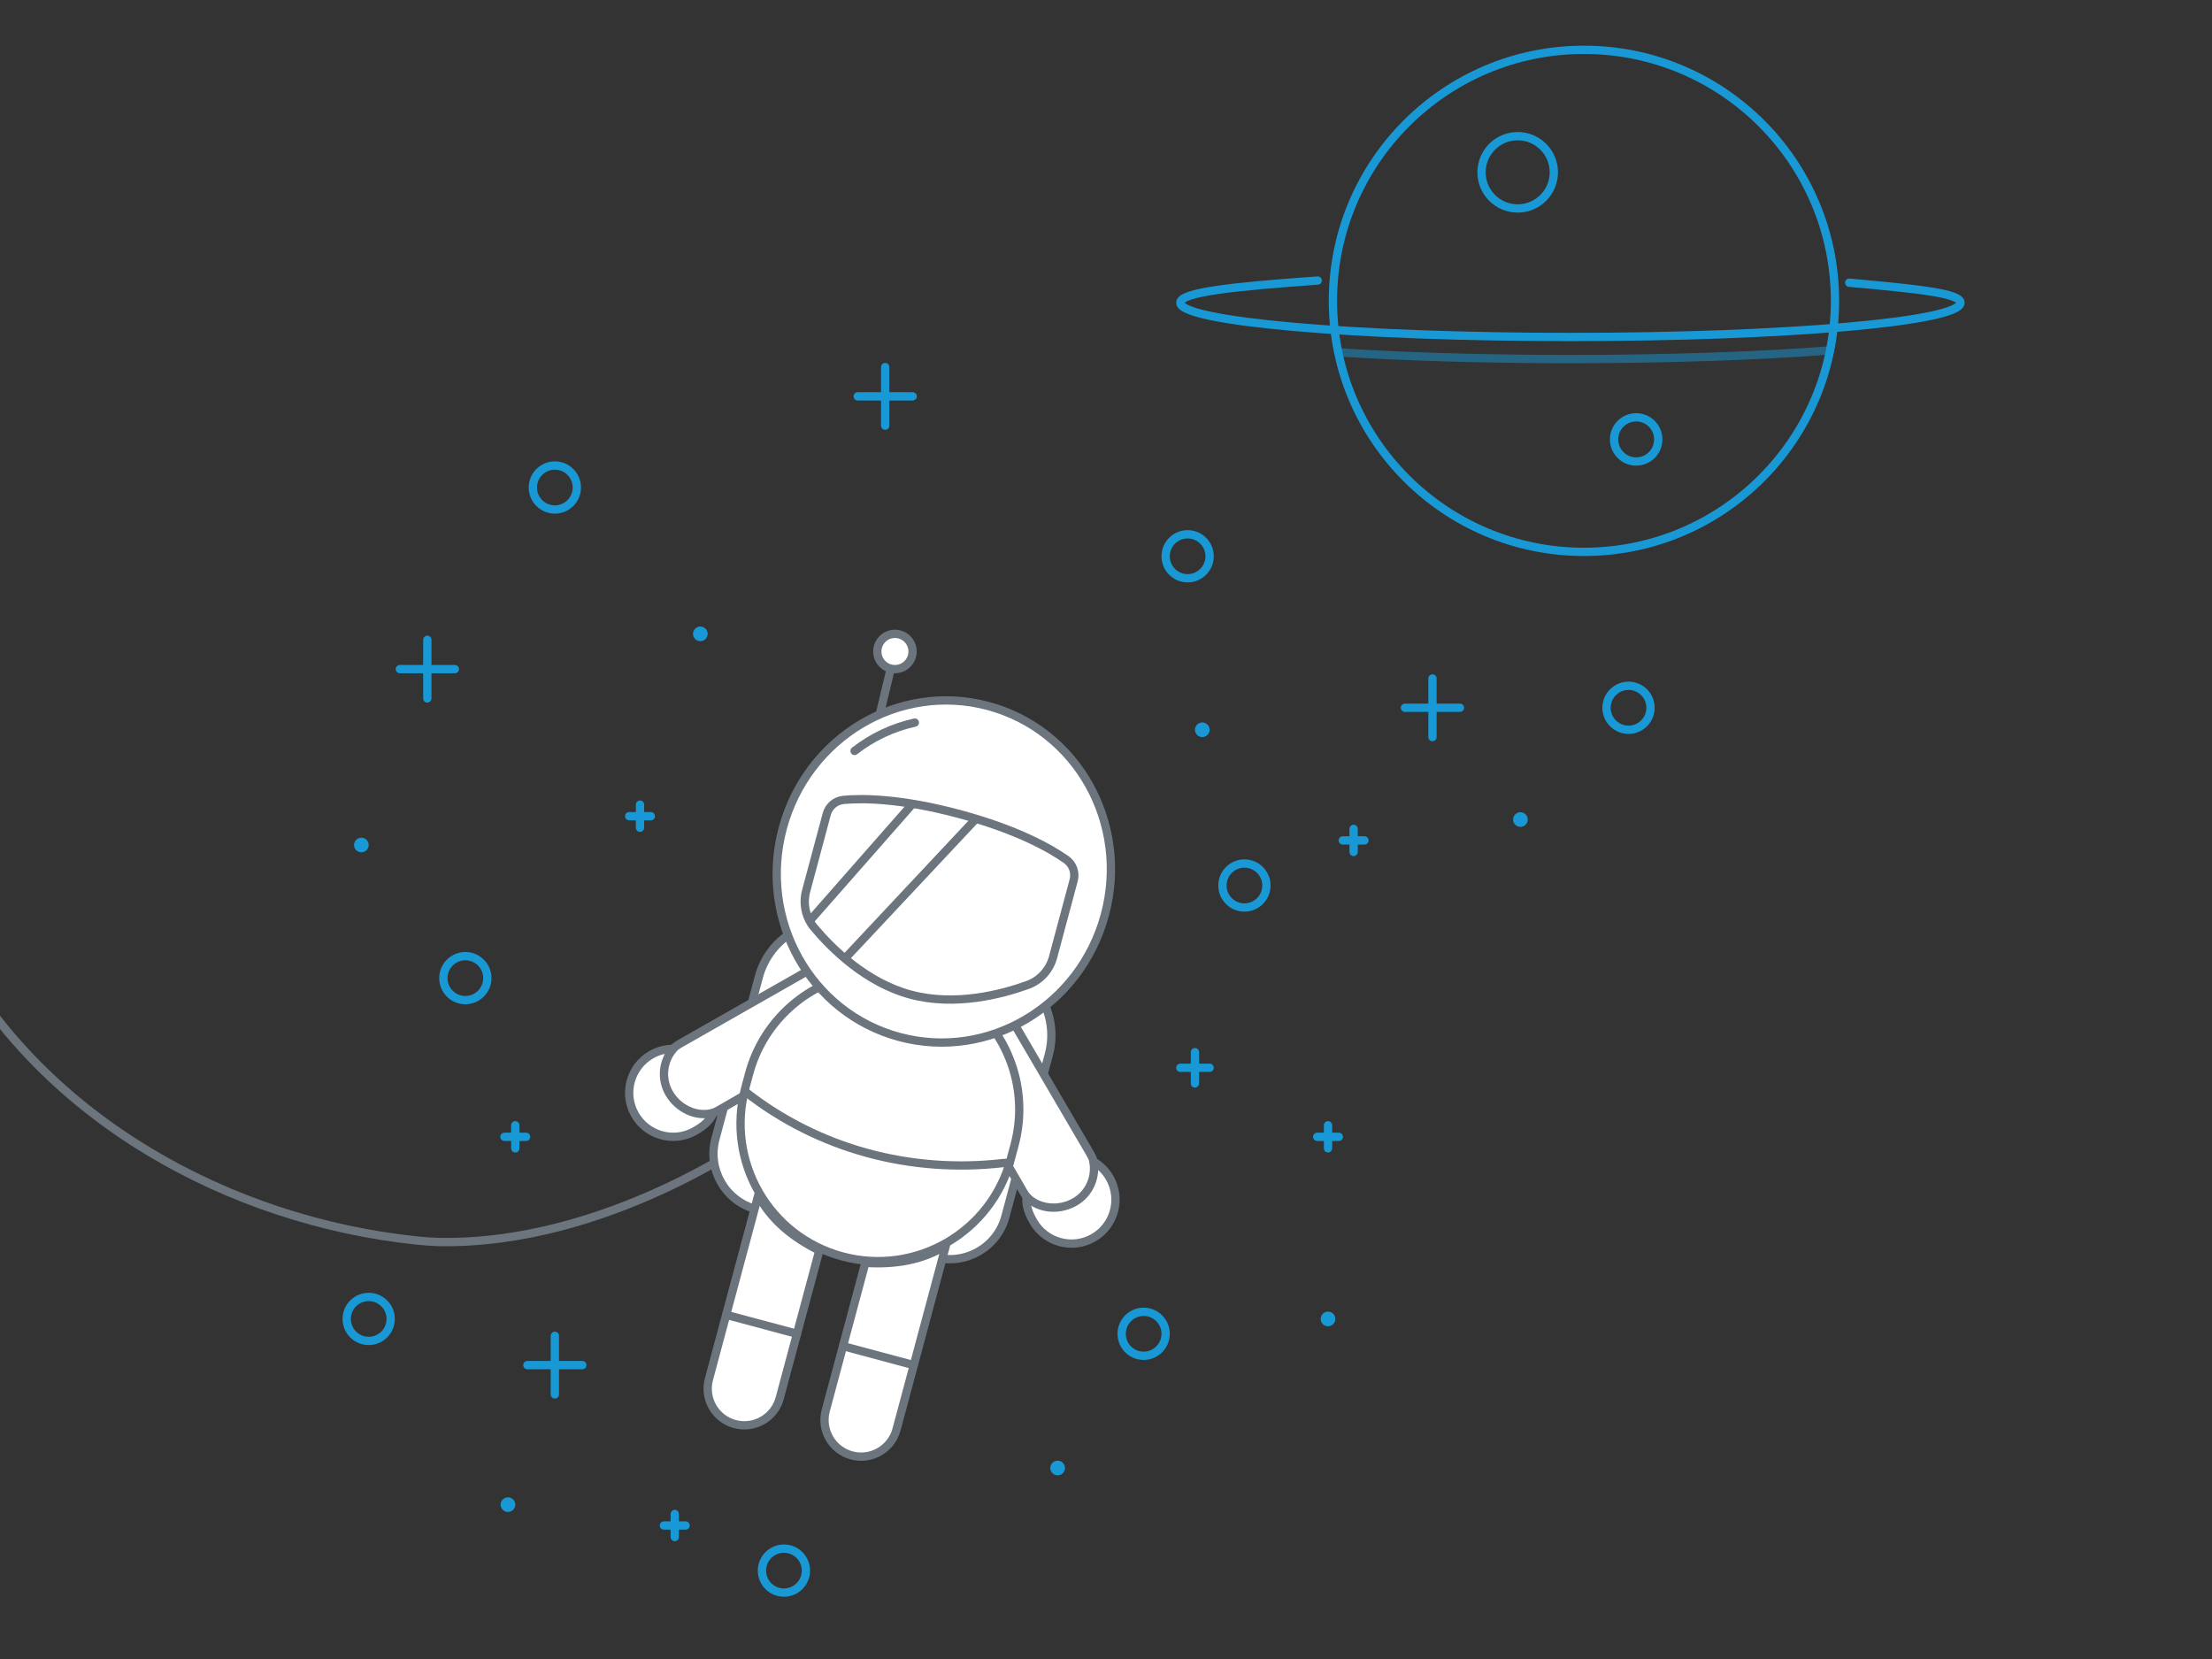<svg version="1.1" xmlns="http://www.w3.org/2000/svg" xmlns:xlink="http://www.w3.org/1999/xlink" viewBox="0 0 800 600"><rect x="0" y="0" width="800" height="600" fill="#333333" stroke="none"/><g><defs><clipPath id="GlassClip"><path d="M380.857,346.164c-1.247,4.651-4.668,8.421-9.196,10.06c-9.332,3.377-26.2,7.817-42.301,3.5      s-28.485-16.599-34.877-24.192c-3.101-3.684-4.177-8.66-2.93-13.311l7.453-27.798c0.756-2.82,3.181-4.868,6.088-5.13      c6.755-0.61,20.546-0.608,41.785,5.087s33.181,12.591,38.725,16.498c2.387,1.682,3.461,4.668,2.705,7.488L380.857,346.164z" /></clipPath><clipPath id="cordClip"><rect width="800" height="600" /></clipPath></defs><g id="planet"><circle fill="none" stroke="#1899d5" stroke-width="3" stroke-miterlimit="10" cx="572.859" cy="108.803" r="90.788" /><circle id="craterBig" fill="none" stroke="#1899d5" stroke-width="3" stroke-miterlimit="10" cx="548.891" cy="62.319" r="13.074" /><circle id="craterSmall" fill="none" stroke="#1899d5" stroke-width="3" stroke-miterlimit="10" cx="591.743" cy="158.918" r="7.989" /><path id="ring" fill="none" stroke="#1899d5" stroke-width="3" stroke-linecap="round" stroke-miterlimit="10" d="  M476.562,101.461c-30.404,2.164-49.691,4.221-49.691,8.007c0,6.853,63.166,12.408,141.085,12.408s141.085-5.555,141.085-12.408  c0-3.378-15.347-4.988-40.243-7.225" /><path id="ringShadow" opacity="0.5" fill="none" stroke="#1899d5" stroke-width="3" stroke-linecap="round" stroke-miterlimit="10" d="  M483.985,127.43c23.462,1.531,52.515,2.436,83.972,2.436c36.069,0,68.978-1.19,93.922-3.149" /></g><g id="stars"><g id="starsBig"><g><line fill="none" stroke="#1899d5" stroke-width="3" stroke-linecap="round" stroke-miterlimit="10" x1="518.07" y1="245.375" x2="518.07" y2="266.581" /><line fill="none" stroke="#1899d5" stroke-width="3" stroke-linecap="round" stroke-miterlimit="10" x1="508.129" y1="255.978" x2="528.01" y2="255.978" /></g><g><line fill="none" stroke="#1899d5" stroke-width="3" stroke-linecap="round" stroke-miterlimit="10" x1="154.55" y1="231.391" x2="154.55" y2="252.598" /><line fill="none" stroke="#1899d5" stroke-width="3" stroke-linecap="round" stroke-miterlimit="10" x1="144.609" y1="241.995" x2="164.49" y2="241.995" /></g><g><line fill="none" stroke="#1899d5" stroke-width="3" stroke-linecap="round" stroke-miterlimit="10" x1="320.135" y1="132.746" x2="320.135" y2="153.952" /><line fill="none" stroke="#1899d5" stroke-width="3" stroke-linecap="round" stroke-miterlimit="10" x1="310.194" y1="143.349" x2="330.075" y2="143.349" /></g><g><line fill="none" stroke="#1899d5" stroke-width="3" stroke-linecap="round" stroke-miterlimit="10" x1="200.67" y1="483.11" x2="200.67" y2="504.316" /><line fill="none" stroke="#1899d5" stroke-width="3" stroke-linecap="round" stroke-miterlimit="10" x1="210.611" y1="493.713" x2="190.73" y2="493.713" /></g></g><g id="starsSmall"><g><line fill="none" stroke="#1899d5" stroke-width="3" stroke-linecap="round" stroke-miterlimit="10" x1="432.173" y1="380.52" x2="432.173" y2="391.83" /><line fill="none" stroke="#1899d5" stroke-width="3" stroke-linecap="round" stroke-miterlimit="10" x1="426.871" y1="386.175" x2="437.474" y2="386.175" /></g><g><line fill="none" stroke="#1899d5" stroke-width="3" stroke-linecap="round" stroke-miterlimit="10" x1="489.555" y1="299.765" x2="489.555" y2="308.124" /><line fill="none" stroke="#1899d5" stroke-width="3" stroke-linecap="round" stroke-miterlimit="10" x1="485.636" y1="303.945" x2="493.473" y2="303.945" /></g><g><line fill="none" stroke="#1899d5" stroke-width="3" stroke-linecap="round" stroke-miterlimit="10" x1="231.468" y1="291.009" x2="231.468" y2="299.369" /><line fill="none" stroke="#1899d5" stroke-width="3" stroke-linecap="round" stroke-miterlimit="10" x1="227.55" y1="295.189" x2="235.387" y2="295.189" /></g><g><line fill="none" stroke="#1899d5" stroke-width="3" stroke-linecap="round" stroke-miterlimit="10" x1="244.032" y1="547.539" x2="244.032" y2="555.898" /><line fill="none" stroke="#1899d5" stroke-width="3" stroke-linecap="round" stroke-miterlimit="10" x1="247.95" y1="551.719" x2="240.113" y2="551.719" /></g><g><line fill="none" stroke="#1899d5" stroke-width="3" stroke-linecap="round" stroke-miterlimit="10" x1="186.359" y1="406.967" x2="186.359" y2="415.326" /><line fill="none" stroke="#1899d5" stroke-width="3" stroke-linecap="round" stroke-miterlimit="10" x1="190.277" y1="411.146" x2="182.44" y2="411.146" /></g><g><line fill="none" stroke="#1899d5" stroke-width="3" stroke-linecap="round" stroke-miterlimit="10" x1="480.296" y1="406.967" x2="480.296" y2="415.326" /><line fill="none" stroke="#1899d5" stroke-width="3" stroke-linecap="round" stroke-miterlimit="10" x1="484.215" y1="411.146" x2="476.378" y2="411.146" /></g></g><g id="circlesBig"><circle fill="none" stroke="#1899d5" stroke-width="3" stroke-linecap="round" stroke-miterlimit="10" cx="588.977" cy="255.978" r="7.952" /><circle fill="none" stroke="#1899d5" stroke-width="3" stroke-linecap="round" stroke-miterlimit="10" cx="450.066" cy="320.259" r="7.952" /><circle fill="none" stroke="#1899d5" stroke-width="3" stroke-linecap="round" stroke-miterlimit="10" cx="168.303" cy="353.753" r="7.952" /><circle fill="none" stroke="#1899d5" stroke-width="3" stroke-linecap="round" stroke-miterlimit="10" cx="429.522" cy="201.185" r="7.952" /><circle fill="none" stroke="#1899d5" stroke-width="3" stroke-linecap="round" stroke-miterlimit="10" cx="200.67" cy="176.313" r="7.952" /><circle fill="none" stroke="#1899d5" stroke-width="3" stroke-linecap="round" stroke-miterlimit="10" cx="133.343" cy="477.014" r="7.952" /><circle fill="none" stroke="#1899d5" stroke-width="3" stroke-linecap="round" stroke-miterlimit="10" cx="283.521" cy="568.033" r="7.952" /><circle fill="none" stroke="#1899d5" stroke-width="3" stroke-linecap="round" stroke-miterlimit="10" cx="413.618" cy="482.387" r="7.952" /></g><g id="circlesSmall"><circle fill="#1899d5" cx="549.879" cy="296.402" r="2.651" /><circle fill="#1899d5" cx="253.29" cy="229.24" r="2.651" /><circle fill="#1899d5" cx="434.824" cy="263.931" r="2.651" /><circle fill="#1899d5" cx="183.708" cy="544.176" r="2.651" /><circle fill="#1899d5" cx="382.515" cy="530.923" r="2.651" /><circle fill="#1899d5" cx="130.693" cy="305.608" r="2.651" /><circle fill="#1899d5" cx="480.296" cy="477.014" r="2.651" /></g></g><g id="spaceman" clip-path="url(cordClip)"><path id="cord" fill="none" stroke="#6c757d" stroke-width="3" stroke-linecap="round" stroke-linejoin="round" stroke-miterlimit="10" d="  M273.813,410.969c0,0-54.527,39.501-115.34,38.218c-2.28-0.048-4.926-0.241-7.841-0.548  c-68.038-7.178-134.288-43.963-167.33-103.87c-0.908-1.646-1.793-3.3-2.654-4.964c-18.395-35.511-37.259-83.385-32.075-118.817" /><path id="backpack" fill="#FFFFFF" stroke="#6c757d" stroke-width="3" stroke-linecap="round" stroke-linejoin="round" stroke-miterlimit="10" d="  M338.164,454.689l-64.726-17.353c-11.086-2.972-17.664-14.369-14.692-25.455l15.694-58.537  c3.889-14.504,18.799-23.11,33.303-19.221l52.349,14.035c14.504,3.889,23.11,18.799,19.221,33.303l-15.694,58.537  C360.647,451.083,349.251,457.661,338.164,454.689z" /><g id="antenna"><line fill="#FFFFFF" stroke="#6c757d" stroke-width="3" stroke-linecap="round" stroke-linejoin="round" stroke-miterlimit="10" x1="323.396" y1="236.625" x2="295.285" y2="353.753" /><circle fill="#FFFFFF" stroke="#6c757d" stroke-width="3" stroke-linecap="round" stroke-linejoin="round" stroke-miterlimit="10" cx="323.666" cy="235.617" r="6.375" /></g><g id="armR"><path fill="#FFFFFF" stroke="#6c757d" stroke-width="3" stroke-linecap="round" stroke-linejoin="round" stroke-miterlimit="10" d="      M360.633,363.039c1.352,1.061,4.91,5.056,5.824,6.634l27.874,47.634c3.855,6.649,1.59,15.164-5.059,19.02l0,0      c-6.649,3.855-15.164,1.59-19.02-5.059l-5.603-9.663" /><path fill="#FFFFFF" stroke="#6c757d" stroke-width="3" stroke-linecap="round" stroke-linejoin="round" stroke-miterlimit="10" d="      M388.762,434.677c5.234-3.039,7.731-8.966,6.678-14.594c2.344,1.343,4.383,3.289,5.837,5.793      c4.411,7.596,1.829,17.33-5.767,21.741c-7.596,4.411-17.33,1.829-21.741-5.767c-1.754-3.021-2.817-5.818-2.484-9.046      C375.625,437.355,383.087,437.973,388.762,434.677z" /></g><g id="armL"><path fill="#FFFFFF" stroke="#6c757d" stroke-width="3" stroke-linecap="round" stroke-linejoin="round" stroke-miterlimit="10" d="      M301.301,347.66c-1.702,0.242-5.91,1.627-7.492,2.536l-47.965,27.301c-6.664,3.829-8.963,12.335-5.134,18.999h0      c3.829,6.664,12.335,8.963,18.999,5.134l9.685-5.564" /><path fill="#FFFFFF" stroke="#6c757d" stroke-width="3" stroke-linecap="round" stroke-linejoin="round" stroke-miterlimit="10" d="      M241.978,395.324c-3.012-5.25-2.209-11.631,1.518-15.977c-2.701-0.009-5.44,0.656-7.952,2.096      c-7.619,4.371-10.253,14.09-5.883,21.71c4.371,7.619,14.09,10.253,21.709,5.883c3.03-1.738,5.35-3.628,6.676-6.59      C252.013,404.214,245.243,401.017,241.978,395.324z" /></g><g id="body"><path fill="#FFFFFF" stroke="#6c757d" stroke-width="3" stroke-linecap="round" stroke-linejoin="round" stroke-miterlimit="10" d="      M353.351,365.387c-7.948,1.263-16.249,0.929-24.48-1.278c-8.232-2.207-15.586-6.07-21.836-11.14      c-17.004,4.207-31.269,17.289-36.128,35.411l-1.374,5.123c-7.112,26.525,8.617,53.791,35.13,60.899l0,0      c26.513,7.108,53.771-8.632,60.883-35.158l1.374-5.123C371.778,395.999,365.971,377.536,353.351,365.387z" /><path fill="none" stroke="#6c757d" stroke-width="3" stroke-linecap="round" stroke-linejoin="round" stroke-miterlimit="10" d="      M269.678,394.912L269.678,394.912c26.3,20.643,59.654,29.585,93.106,25.724l2.419-0.114" /></g><g id="legs"><g id="legR"><path fill="#FFFFFF" stroke="#6c757d" stroke-width="3" stroke-linecap="round" stroke-linejoin="round" stroke-miterlimit="10" d="          M312.957,456.734l-14.315,53.395c-1.896,7.07,2.299,14.338,9.37,16.234l0,0c7.07,1.896,14.338-2.299,16.234-9.37l17.838-66.534          C333.451,455.886,323.526,457.387,312.957,456.734z" /><line fill="none" stroke="#6c757d" stroke-width="3" stroke-linecap="round" stroke-linejoin="round" stroke-miterlimit="10" x1="304.883" y1="486.849" x2="330.487" y2="493.713" /></g><g id="legL"><path fill="#FFFFFF" stroke="#6c757d" stroke-width="3" stroke-linecap="round" stroke-linejoin="round" stroke-miterlimit="10" d="          M296.315,452.273L282,505.667c-1.896,7.07-9.164,11.265-16.234,9.37l0,0c-7.07-1.896-11.265-9.164-9.37-16.234l17.838-66.534          C278.993,441.286,286.836,447.55,296.315,452.273z" /><line fill="none" stroke="#6c757d" stroke-width="3" stroke-linecap="round" stroke-linejoin="round" stroke-miterlimit="10" x1="262.638" y1="475.522" x2="288.241" y2="482.387" /></g></g><g id="head"><ellipse transform="matrix(0.259 -0.966 0.966 0.259 -51.544 563.237)" fill="#FFFFFF" stroke="#6c757d" stroke-width="3" stroke-linecap="round" stroke-linejoin="round" stroke-miterlimit="10" cx="341.295" cy="315.211" rx="61.961" ry="60.305" /><path id="headStripe" fill="none" stroke="#6c757d" stroke-width="3" stroke-linecap="round" stroke-linejoin="round" stroke-miterlimit="10" d="      M330.868,261.338c-7.929,1.72-15.381,5.246-21.799,10.246" /><path fill="#FFFFFF" stroke="#6c757d   " stroke-width="3" stroke-linecap="round" stroke-linejoin="round" stroke-miterlimit="10" d="      M380.857,346.164c-1.247,4.651-4.668,8.421-9.196,10.06c-9.332,3.377-26.2,7.817-42.301,3.5s-28.485-16.599-34.877-24.192      c-3.101-3.684-4.177-8.66-2.93-13.311l7.453-27.798c0.756-2.82,3.181-4.868,6.088-5.13c6.755-0.61,20.546-0.608,41.785,5.087      s33.181,12.591,38.725,16.498c2.387,1.682,3.461,4.668,2.705,7.488L380.857,346.164z" /><g clip-path="url(#GlassClip)"><polygon id="glassShine" fill="none" stroke="#6c757d" stroke-width="3" stroke-miterlimit="10" points="          278.436,375.599 383.003,264.076 364.393,251.618 264.807,364.928 				" /></g></g></g></g></svg>